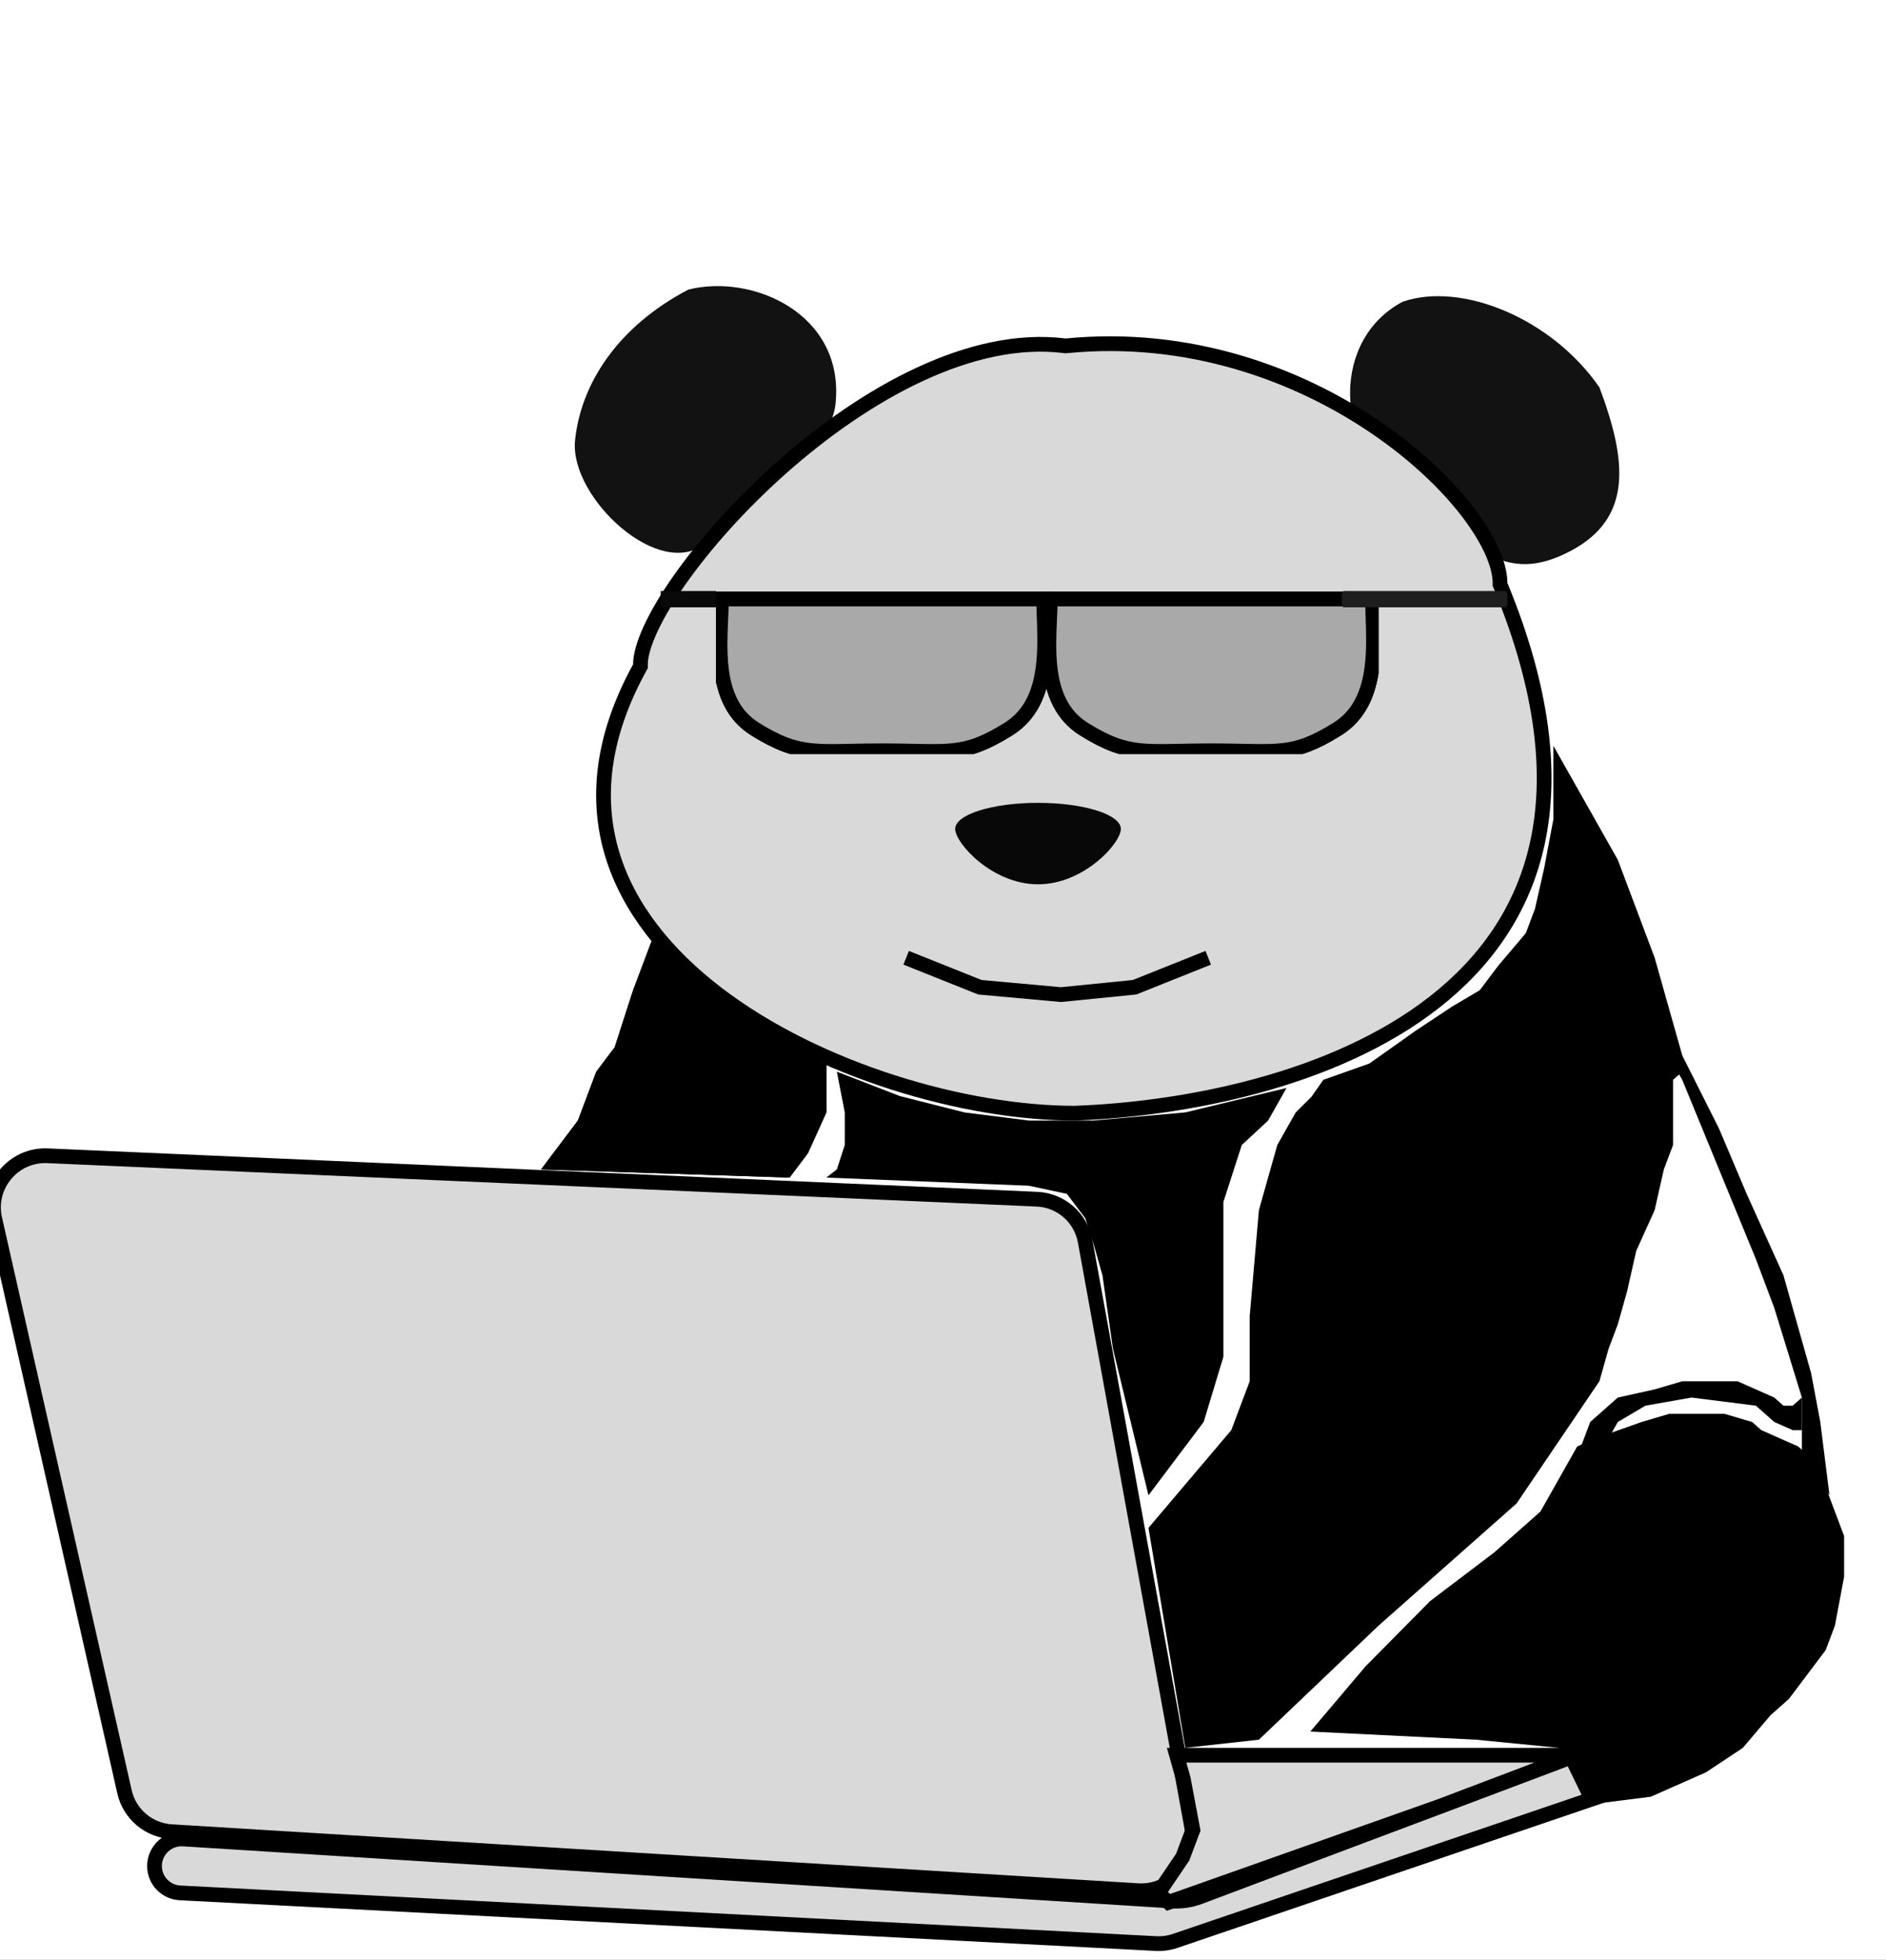 <svg width="128" height="133" viewBox="0 0 128 133" fill="none" xmlns="http://www.w3.org/2000/svg">
<rect x="0" y="0" width="128" height="133" fill="#808080" stroke="none"/>
<g clip-path="url(#clip0_12_259)">
<rect width="128" height="133" fill="white"/>
<path d="M-0.355 82.72C-0.866 80.465 0.916 78.335 3.227 78.437L70.373 81.384C72 81.455 73.358 82.639 73.649 84.24L80.909 124.179C81.316 126.417 79.51 128.451 77.237 128.313L11.636 124.309C10.088 124.215 8.792 123.113 8.45 121.603L-0.355 82.72Z" fill="#D9D9D9" stroke="black"/>
<path d="M105.601 119.64L105.606 119.638L109.664 118.066C111.136 117.496 112.483 119.117 111.655 120.461L112.08 120.722L111.655 120.461C111.453 120.789 111.143 121.036 110.779 121.16L79.765 131.719C79.343 131.863 78.897 131.925 78.453 131.902L12.216 128.462C11.252 128.412 10.495 127.621 10.487 126.655C10.478 125.59 11.378 124.737 12.442 124.804L79.552 129.016C80.188 129.056 80.826 128.96 81.422 128.736L105.601 119.64Z" fill="#D9D9D9" stroke="black"/>
<path d="M108.55 26.29C110.424 31.266 110.799 35.121 106.676 37.347C101.955 39.897 99.97 36.794 95.203 33.477C90.437 30.16 90.437 22.973 95.203 20.476C99.181 19.102 105.316 21.598 108.55 26.29Z" fill="#121212"/>
<path d="M56.708 27.395C56.312 31.25 49.213 35.688 47.964 36.794C44.841 39.559 38.633 33.758 39.028 29.888C39.422 26.018 41.948 22.151 46.715 19.655C51.087 18.549 57.333 21.314 56.708 27.395Z" fill="#121212"/>
<path d="M101.804 39.559V39.658L101.842 39.749C104.782 46.872 105.34 52.606 104.343 57.205C103.347 61.798 100.788 65.313 97.389 67.984C90.566 73.344 80.394 75.272 72.939 75.548C65.542 75.546 55.508 72.672 48.658 67.427C45.238 64.808 42.646 61.623 41.543 57.945C40.445 54.281 40.806 50.065 43.406 45.328L43.467 45.215V45.087C43.467 44.507 43.687 43.698 44.145 42.7C44.599 41.712 45.267 40.58 46.119 39.367C47.822 36.941 50.235 34.222 53.058 31.721C55.882 29.22 59.101 26.949 62.414 25.409C65.729 23.867 69.106 23.07 72.261 23.468L72.316 23.476L72.372 23.47C80.665 22.654 88.046 25.381 93.356 28.996C96.011 30.803 98.138 32.825 99.595 34.72C101.067 36.635 101.804 38.352 101.804 39.559Z" fill="#D9D9D9" stroke="black"/>
<path d="M76.071 56.255C76.071 57.232 73.554 60.015 70.45 60.015C67.345 60.015 64.828 57.232 64.828 56.255C64.828 55.278 67.345 54.486 70.45 54.486C73.554 54.486 76.071 55.278 76.071 56.255Z" fill="#090808"/>
<path d="M41.718 71.072L42.967 67.202L44.217 63.885L49.838 68.861L56.084 72.178L56.084 75.495L54.835 78.26L53.586 79.918L36.721 79.365L39.22 76.048L40.469 72.731L41.718 71.072Z" fill="black"/>
<path d="M57.333 77.707L57.333 75.495L56.796 72.731L61.081 74.389L65.453 75.495L69.825 76.048L74.197 76.048L80.443 75.495L87.314 73.837L86.064 76.048L84.278 77.707L83.029 81.577L83.029 92.081L81.692 96.504L80.443 98.163L77.945 101.48L75.534 91.528L74.822 86.553L74.197 84.341L73.66 82.683L72.411 81.024L69.825 80.471L56.084 79.918L56.796 79.365L57.333 77.707Z" fill="black"/>
<path d="M86.689 77.707L87.938 75.495L89.015 74.426L89.812 73.284L92.935 72.178L96.058 69.966L98.556 68.308L100.43 67.202L101.679 65.543L103.553 63.332L104.178 61.673L104.802 58.909L105.427 55.592L105.427 50.616L107.301 53.933L109.799 58.356L110.424 60.015L111.048 61.673L111.673 63.332L112.298 64.991L112.922 67.202L113.547 69.414L114.171 71.625L114.171 72.731L113.547 73.284L113.547 74.942L113.547 77.707L112.922 79.365L112.298 82.13L111.048 84.894L110.424 87.658L109.799 89.87L109.175 91.528L108.55 93.74L106.676 96.504L104.802 99.269L102.929 102.033L93.56 110.326L85.44 118.066L80.443 118.619L77.945 103.692L83.566 97.057L84.815 93.74L84.815 89.317L85.44 82.13L86.064 79.918L86.689 77.707Z" fill="black"/>
<path d="M41.718 71.072L42.967 67.202L44.217 63.885L49.838 68.861L56.084 72.178L56.084 75.495L54.835 78.26L53.586 79.918L36.721 79.365L39.22 76.048L40.469 72.731L41.718 71.072Z" fill="black"/>
<path d="M107.044 98.163L108.293 97.61L111.416 96.504L113.29 95.951H117.037L118.911 96.504L119.536 97.057L120.785 97.61L122.034 98.163L123.283 99.269L123.908 100.927L124.532 102.586L125.157 104.244V107.009L124.532 110.326L123.908 111.985L122.659 113.643L121.409 115.302L120.16 116.408L118.286 118.619L115.788 120.278L112.04 121.936L107.668 122.489L105.795 118.619L100.173 118.066L88.93 117.513L92.678 113.09L97.05 108.667L101.422 105.35L104.545 102.586L105.795 100.374L107.044 98.163Z" fill="black"/>
<path d="M114.171 73.284L113.547 72.178L114.171 71.625L116.67 76.601L118.543 81.024L121.042 86.553L122.291 90.976L122.916 93.187L123.54 96.504L124.165 101.48L122.291 98.716L122.291 94.846L120.417 88.764L119.168 85.447L114.171 73.284Z" fill="black"/>
<path d="M107.301 98.163L107.925 96.504L109.799 94.846L112.298 94.293L114.171 93.74H117.919L119.168 94.293L120.417 94.846L121.042 95.398H121.666L122.291 94.846V95.951V97.057H121.666L120.417 96.504L119.793 95.951L119.168 95.398L114.796 94.846L111.673 95.398L109.799 96.504L109.175 97.61L107.301 98.163Z" fill="black"/>
<g clip-path="url(#clip1_12_259)">
<path d="M70.834 40.65C70.837 41.023 70.85 41.418 70.865 41.828C70.903 42.94 70.945 44.162 70.791 45.337C70.572 47.009 69.958 48.535 68.436 49.483C66.865 50.462 65.852 50.813 64.712 50.936C64.13 50.999 63.501 51.004 62.721 50.992C62.493 50.989 62.252 50.984 61.996 50.979C61.386 50.966 60.693 50.952 59.899 50.952C59.107 50.952 58.413 50.966 57.799 50.978C57.538 50.984 57.292 50.989 57.059 50.992C56.268 51.004 55.625 50.999 55.028 50.936C53.859 50.813 52.818 50.461 51.249 49.483C49.728 48.536 49.142 47.01 48.95 45.338C48.822 44.213 48.873 43.047 48.92 41.974C48.94 41.512 48.959 41.067 48.964 40.65H59.899H70.834Z" fill="#AAA9A9" stroke="black"/>
<path d="M93.151 40.65C93.154 41.023 93.168 41.418 93.182 41.828C93.22 42.94 93.262 44.162 93.108 45.337C92.889 47.009 92.275 48.535 90.754 49.483C89.182 50.462 88.169 50.813 87.029 50.936C86.447 50.999 85.818 51.004 85.038 50.992C84.81 50.989 84.569 50.984 84.313 50.979C83.703 50.966 83.01 50.952 82.216 50.952C81.424 50.952 80.73 50.966 80.116 50.978C79.855 50.984 79.609 50.989 79.376 50.992C78.585 51.004 77.942 50.999 77.345 50.936C76.176 50.813 75.135 50.461 73.566 49.483C72.046 48.536 71.459 47.01 71.267 45.338C71.139 44.213 71.19 43.047 71.237 41.974C71.257 41.512 71.277 41.067 71.281 40.65H82.216H93.151Z" fill="#FFFAFD" stroke="black"/>
<path d="M70.834 40.65C70.837 41.023 70.85 41.418 70.865 41.828C70.903 42.94 70.945 44.162 70.791 45.337C70.572 47.009 69.958 48.535 68.436 49.483C66.865 50.462 65.852 50.813 64.712 50.936C64.13 50.999 63.501 51.004 62.721 50.992C62.493 50.989 62.252 50.984 61.996 50.979C61.386 50.966 60.693 50.952 59.899 50.952C59.107 50.952 58.413 50.966 57.799 50.978C57.538 50.984 57.292 50.989 57.059 50.992C56.268 51.004 55.625 50.999 55.028 50.936C53.859 50.813 52.818 50.461 51.249 49.483C49.728 48.536 49.142 47.01 48.95 45.338C48.822 44.213 48.873 43.047 48.92 41.974C48.94 41.512 48.959 41.067 48.964 40.65H59.899H70.834Z" fill="#AAA9A9" stroke="black"/>
<path d="M93.151 40.65C93.154 41.023 93.168 41.418 93.182 41.828C93.22 42.94 93.262 44.162 93.108 45.337C92.889 47.009 92.275 48.535 90.754 49.483C89.182 50.462 88.169 50.813 87.029 50.936C86.447 50.999 85.818 51.004 85.038 50.992C84.81 50.989 84.569 50.984 84.313 50.979C83.703 50.966 83.01 50.952 82.216 50.952C81.424 50.952 80.73 50.966 80.116 50.978C79.855 50.984 79.609 50.989 79.376 50.992C78.585 51.004 77.942 50.999 77.345 50.936C76.176 50.813 75.135 50.461 73.566 49.483C72.046 48.536 71.459 47.01 71.267 45.338C71.139 44.213 71.19 43.047 71.237 41.974C71.257 41.512 71.277 41.067 71.281 40.65H82.216H93.151Z" fill="#AAA9A9" stroke="black"/>
</g>
<path d="M102.163 40.111H91.202C91.124 40.111 91.061 40.235 91.061 40.388V40.941C91.061 41.093 91.124 41.217 91.202 41.217H102.163C102.241 41.217 102.304 41.093 102.304 40.941V40.388C102.304 40.235 102.241 40.111 102.163 40.111Z" fill="#1E1E1E"/>
<rect x="44.841" y="40.111" width="3.748" height="1.106" fill="#090909"/>
<path d="M80.232 126.087L80.266 126.038L80.286 125.983L80.911 124.324L80.96 124.193L80.934 124.055L80.31 120.738L80.306 120.716L80.3 120.695L79.855 119.119H84.191H88.563H97.307H105.76L105.954 119.464L102.127 120.916L97.76 122.573L88.396 125.888L82.15 128.099L79.305 129.107L78.901 128.749L78.605 128.488L80.232 126.087Z" fill="#D9D9D9" stroke="black"/>
<path d="M61.5 65L66.5 67L72 67.5L77 67L82 65" stroke="black"/>
</g>
<defs>
<clipPath id="clip0_12_259">
<rect width="128" height="133" fill="white"/>
</clipPath>
<clipPath id="clip1_12_259">
<rect width="44.971" height="12.163" fill="white" transform="translate(48.589 39.006)"/>
</clipPath>
</defs>
</svg>
